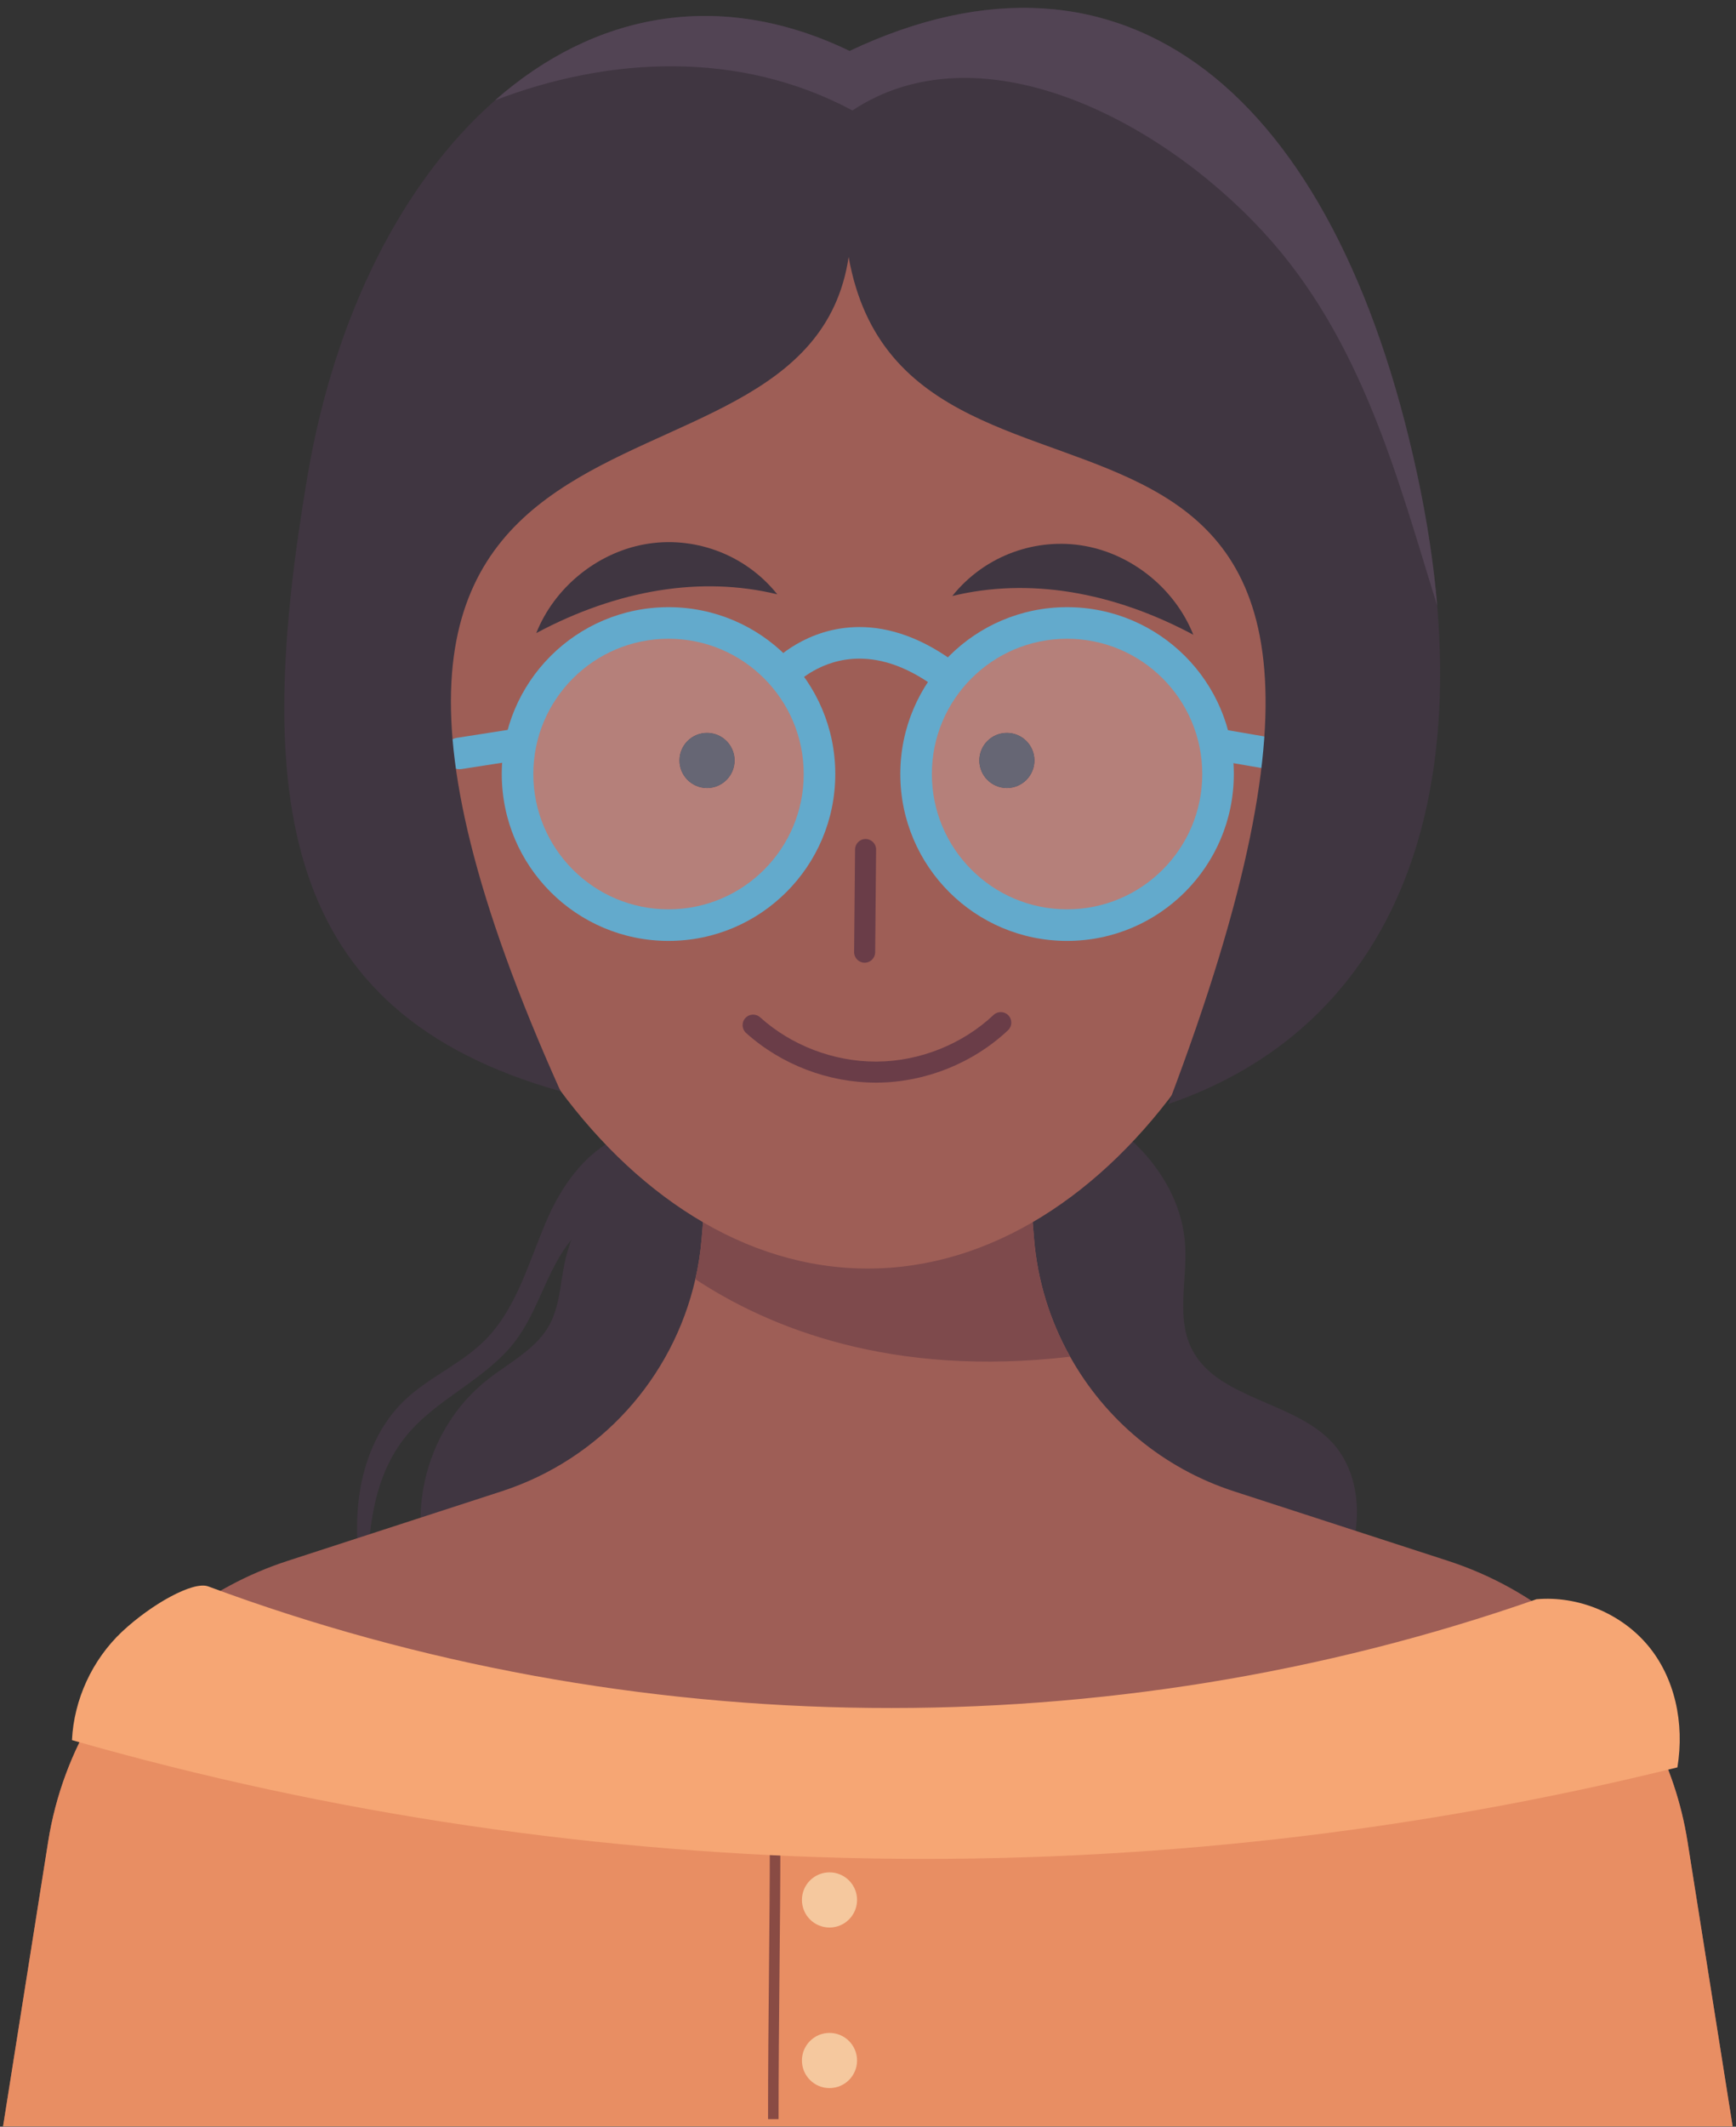 <?xml version="1.0" encoding="UTF-8" standalone="no"?><!-- Generator: Gravit.io --><svg xmlns="http://www.w3.org/2000/svg" xmlns:xlink="http://www.w3.org/1999/xlink" style="isolation:isolate" viewBox="73 23 165 202" width="165pt" height="202pt"><rect x="73" y="23" width="165" height="202" fill="#333333" stroke="none"/><defs><clipPath id="_clipPath_9Gfr7nxeSQL9J8Q0envms5D1OIVFKHLj"><rect width="750" height="500"/></clipPath></defs><g clip-path="url(#_clipPath_9Gfr7nxeSQL9J8Q0envms5D1OIVFKHLj)"><clipPath id="_clipPath_IQswLGq227ORh6VucBdJ8mSh4iXKV43J"><path d=" M 0 0 L 0 500 L 750 500 L 750 0 L 0 0 Z " fill="rgb(255,255,255)"/></clipPath><g clip-path="url(#_clipPath_IQswLGq227ORh6VucBdJ8mSh4iXKV43J)"><path d=" M 457.19 470.99 L 292.81 470.99 L 297.1 443.93 C 299.07 431.46 307.88 421.15 319.89 417.26 L 340.19 410.67 C 344.2 409.37 347.77 407.21 350.7 404.42 C 353.54 401.72 355.79 398.43 357.28 394.77 C 358.31 392.22 358.97 389.5 359.2 386.66 L 359.63 381.42 L 375 382.11 L 390.37 381.42 L 390.8 386.66 C 391.35 393.35 394.29 399.45 398.86 403.99 C 399.8 404.92 400.8 405.78 401.86 406.56 C 404.23 408.33 406.9 409.72 409.81 410.67 L 430.11 417.26 C 442.12 421.15 450.93 431.46 452.9 443.93 L 457.19 470.99 Z " fill="rgb(158,94,86)"/><path d=" M 398.86 403.99 C 379.31 408.4 364.96 400.72 357.28 394.77 C 358.31 392.22 358.97 389.5 359.2 386.66 L 359.63 381.42 L 375 382.11 L 390.37 381.42 L 390.8 386.66 C 391.35 393.35 394.29 399.45 398.86 403.99 Z " fill="rgb(126,74,76)"/><path d=" M 317.938 332.794 C 319.687 327.266 327.081 324.674 334.452 327.006 C 341.824 329.338 346.382 335.71 344.633 341.239 C 342.884 346.768 335.49 349.359 328.119 347.027 C 320.747 344.695 316.189 338.323 317.938 332.794 Z " fill="rgb(126,74,76)"/><path d=" M 415.503 327.017 C 422.874 324.685 430.269 327.276 432.017 332.805 C 433.766 338.334 429.208 344.706 421.836 347.038 C 414.465 349.37 407.071 346.778 405.322 341.25 C 403.573 335.721 408.131 329.349 415.503 327.017 Z " fill="rgb(126,74,76)"/><path d=" M 330.06 342.1 C 331.408 342.1 332.5 343.192 332.5 344.54 C 332.5 345.888 331.408 346.98 330.06 346.98 C 328.712 346.98 327.62 345.888 327.62 344.54 C 327.62 343.192 328.712 342.1 330.06 342.1 Z " fill="rgb(88,158,195)"/><path d=" M 419.94 342.1 C 421.287 342.1 422.38 343.192 422.38 344.54 C 422.38 345.888 421.287 346.98 419.94 346.98 C 418.593 346.98 417.5 345.888 417.5 344.54 C 417.5 343.192 418.593 342.1 419.94 342.1 Z " fill="rgb(88,158,195)"/><path d=" M 332.5 330.64 C 332.5 300.26 338.09 280.72 375 279.51 C 409.23 278.39 417.5 300.26 417.5 330.64 C 417.5 361.02 398.47 389.51 375 389.51 C 351.53 389.51 332.5 361.02 332.5 330.64 Z " fill="rgb(158,94,86)"/><path d=" M 426.89 293.52 C 426.37 295.6 424.91 297.43 422.82 297.75 C 420.34 315.24 418.15 330.87 415.95 346.5 C 415.95 313.81 410.47 317.72 410.47 300.79 C 389.07 296.68 361.58 295.68 339.89 301.47 C 339.89 327.71 334.24 313.66 334.24 347 C 331.44 333.51 330.4 319.98 328.35 306.45 C 325.52 306.39 323.47 304.11 323.33 301.86 C 323.19 299.62 324.33 297.51 325.39 295.52 C 326.45 293.54 327.49 291.35 327.14 289.12 C 326.63 285.94 323.36 283.2 324.28 280.12 C 324.92 278.01 327.28 276.96 329.46 276.61 C 331.63 276.27 333.94 276.34 335.91 275.35 C 339.9 273.34 340.69 268.1 342.52 263.91 C 343.45 261.79 344.65 259.93 346.67 258.91 C 350.21 257.12 354.45 258.86 357.94 260.74 C 361.44 262.61 365.39 264.68 369.16 263.46 C 373.26 262.14 375.66 257.3 379.89 256.54 C 383.75 255.84 387.22 258.81 389.86 261.7 C 392.49 264.6 395.42 267.88 399.33 268.09 C 402.98 268.29 406.72 265.67 410.08 267.12 C 413.5 268.58 414.04 273.09 415.82 276.36 C 417.29 279.05 419.76 281.02 422.01 283.11 C 424.26 285.19 426.44 287.63 427 290.65 C 427.18 291.59 427.13 292.58 426.89 293.52 Z " fill="rgb(64,54,65)"/><path d=" M 426.89 293.52 C 426.1 292.15 425.12 290.87 424.06 289.77 C 420.44 286.03 415.81 283.23 412.89 278.92 C 411.46 276.81 410.29 274.2 407.9 273.31 C 404.67 272.1 401.24 274.7 397.8 274.59 C 391 274.39 387.55 264.27 380.75 264.48 C 376.07 264.63 372.89 269.78 368.27 270.54 C 362.27 271.53 357.85 265.06 352.14 262.97 C 348.99 261.82 345.45 262.31 342.52 263.91 C 343.45 261.79 344.65 259.93 346.67 258.91 C 350.21 257.12 354.45 258.86 357.94 260.74 C 361.44 262.61 365.39 264.68 369.16 263.46 C 373.26 262.14 375.66 257.3 379.89 256.54 C 383.75 255.84 387.22 258.81 389.86 261.7 C 392.49 264.6 395.42 267.88 399.33 268.09 C 402.98 268.29 406.72 265.67 410.08 267.12 C 413.5 268.58 414.04 273.09 415.82 276.36 C 417.29 279.05 419.76 281.02 422.01 283.11 C 424.26 285.19 426.44 287.63 427 290.65 C 427.18 291.59 427.13 292.58 426.89 293.52 Z " fill="rgb(82,68,84)"/><path d=" M 360.75 331.08 C 362.197 331.08 363.37 332.253 363.37 333.7 C 363.37 335.147 362.197 336.32 360.75 336.32 C 359.303 336.32 358.13 335.147 358.13 333.7 C 358.13 332.253 359.303 331.08 360.75 331.08 Z " fill="rgb(52,56,73)"/><path d=" M 389.25 331.08 C 390.697 331.08 391.87 332.253 391.87 333.7 C 391.87 335.147 390.697 336.32 389.25 336.32 C 387.803 336.32 386.63 335.147 386.63 333.7 C 386.63 332.253 387.803 331.08 389.25 331.08 Z " fill="rgb(52,56,73)"/><path d=" M 342.21 319.84 C 344.62 315.52 348.77 311.94 353.67 311.26 C 358.57 310.58 364.02 313.45 365.35 318.21 C 357.52 316.82 349.35 317.39 342.21 319.84 Z " fill="rgb(64,54,65)"/><path d=" M 408.22 320.61 C 406.09 316.15 402.17 312.31 397.33 311.33 C 392.49 310.35 386.86 312.86 385.24 317.53 C 393.13 316.63 401.24 317.7 408.22 320.61 Z " fill="rgb(64,54,65)"/><path d=" M 374.18 334.625 L 374.12 345.844 C 374.117 346.397 374.563 346.847 375.115 346.85 C 375.667 346.853 376.117 346.407 376.12 345.855 L 376.18 334.635 C 376.183 334.083 375.737 333.633 375.185 333.63 C 374.633 333.627 374.183 334.072 374.18 334.625 Z " fill="rgb(106,61,72)"/><path d=" M 362.394 355.268 C 365.613 358.569 369.925 360.756 374.478 361.41 C 375.457 361.55 376.444 361.619 377.432 361.619 C 381.039 361.618 384.646 360.699 387.808 358.932 C 388.29 358.663 388.463 358.054 388.193 357.572 C 387.924 357.09 387.315 356.917 386.832 357.187 C 383.98 358.781 380.698 359.62 377.432 359.619 C 376.537 359.619 375.645 359.556 374.762 359.43 C 370.655 358.844 366.727 356.851 363.826 353.872 C 363.44 353.477 362.807 353.469 362.412 353.854 C 362.016 354.24 362.008 354.873 362.394 355.268 Z " fill="rgb(106,61,72)"/><path d=" M 401.92 470.99 L 347.42 470.99 C 343.66 450.14 344.78 428.41 350.75 408.08 C 358.86 415.9 365.87 422.61 375 428.17 C 383.18 421.7 392.56 415.13 400.16 408.18 C 404.23 430.61 404.3 451.11 401.92 470.99 Z " fill="rgb(225,208,209)"/><path d=" M 352.78 403.37 C 360.51 411.17 367.89 419.31 375 428.22 C 366.86 425.58 357.52 426.96 350.5 431.84 C 350.22 427.11 349.17 422.46 348.92 417.73 C 348.67 413 349.32 408 352.78 403.37 Z " fill="rgb(247,233,233)"/><path d=" M 398.57 405.59 C 391.36 413.56 383.26 421.27 375 428.2 C 378.85 427.58 383.06 426.7 386.95 426.98 C 390.84 427.26 394.79 428.53 397.6 431.23 C 400.84 423.11 401.2 413.88 398.57 405.59 Z " fill="rgb(247,233,233)"/><path d=" M 363.45 470.99 L 292.81 470.99 L 295.5 454.03 L 297.1 443.93 C 299.07 431.46 307.88 421.15 319.89 417.26 L 340.19 410.67 C 344.2 409.37 347.77 407.21 350.7 404.42 C 354.51 423.56 358.26 443.34 362.01 463.27 C 362.49 465.84 362.97 468.42 363.45 470.99 Z " fill="rgb(124,96,109)"/><path d=" M 358.13 444.15 C 356.57 430.13 355.01 416.12 353.57 401.67 C 353.49 400.91 352.58 400.6 352.04 401.13 C 347.98 405.13 342.27 407.32 338.05 411.25 C 332.04 416.85 329.73 425.26 328.32 433.81 C 330.56 430.61 334.99 429.53 338.81 430.31 C 342.63 431.09 345.96 433.41 348.96 435.9 C 351.96 438.39 354.8 441.14 358.13 444.15 Z " fill="rgb(154,119,131)"/><path d=" M 362.01 463.27 C 362.49 465.84 362.97 468.42 363.45 470.99 L 292.81 470.99 L 295.5 454.03 C 316 462.54 339.38 463.82 362.01 463.27 Z " fill="rgb(109,87,98)"/><path d=" M 457.19 470.99 L 388.95 470.99 C 389.44 467.8 389.89 464.66 390.33 461.55 C 393.12 441.62 395.02 423.25 398.86 404.42 C 399.54 404.23 406.9 409.72 409.81 410.67 L 430.11 417.26 C 439.58 420.33 447.06 427.38 450.76 436.34 C 451.76 438.75 452.48 441.29 452.9 443.93 L 457.19 470.99 Z " fill="rgb(124,96,109)"/><path d=" M 392.35 444.15 C 393.91 430.13 395.47 416.12 396.91 401.67 C 396.99 400.91 397.9 400.6 398.44 401.13 C 402.5 405.13 408.21 407.32 412.43 411.25 C 418.44 416.85 420.75 425.26 422.16 433.81 C 419.92 430.61 415.49 429.53 411.67 430.31 C 407.85 431.09 404.52 433.41 401.52 435.9 C 398.52 438.39 395.67 441.14 392.35 444.15 Z " fill="rgb(154,119,131)"/><path d=" M 457.19 470.99 L 388.95 470.99 C 389.44 467.8 389.89 464.66 390.33 461.55 C 402.69 460.16 414.85 457.63 426.25 452.75 C 435.28 448.89 443.83 443.31 450.76 436.34 C 451.76 438.75 452.48 441.29 452.9 443.93 L 457.19 470.99 Z " fill="rgb(109,87,98)"/><path d=" M 143.5 128.17 C 135.3 129.17 128.16 135.51 126.63 143.14 C 126.23 145.15 126.16 147.29 125.09 149.07 C 123.82 151.2 121.4 152.43 119.4 153.99 C 113.15 158.86 111.14 167.93 114.79 174.74 C 142.7 174.79 170.6 175.66 198.45 177.36 C 199.86 174.58 201.29 171.74 201.8 168.7 C 202.3 165.65 201.75 162.3 199.59 159.98 C 195.99 156.13 188.88 155.88 186.38 151.33 C 184.74 148.34 185.83 144.73 185.65 141.37 C 185.29 134.51 179.27 128.72 172.31 126.61 C 165.36 124.51 157.9 126.42 143.5 128.17 Z " fill="rgb(64,54,65)"/><path d=" M 134.9 130.47 C 130.43 130.3 126.98 134.4 125.15 138.48 C 123.32 142.56 122.23 147.16 119.07 150.32 C 116.8 152.58 113.68 153.84 111.38 156.07 C 108.77 158.6 107.41 162.22 107.05 165.83 C 106.69 169.44 107.25 173.09 108.02 176.64 C 107.82 170.63 107.81 164.03 111.62 159.37 C 114.51 155.83 119.16 154.05 121.94 150.43 C 123.81 147.98 124.66 144.9 126.25 142.25 C 127.84 139.6 130.7 137.24 133.73 137.84 C 134.41 135.38 135.08 132.92 134.9 130.47 Z " fill="rgb(64,54,65)"/><path d=" M 237.68 224.97 L 73.29 224.97 L 77.58 197.91 C 78.28 193.5 79.84 189.36 82.09 185.68 C 86.19 178.95 92.62 173.75 100.38 171.24 L 120.67 164.65 C 130.02 161.62 136.95 153.9 139.09 144.5 C 139.38 143.24 139.58 141.95 139.69 140.64 L 140.12 135.4 L 155.48 136.09 L 170.85 135.4 L 171.28 140.64 C 171.61 144.67 172.81 148.48 174.71 151.86 C 178.04 157.82 183.53 162.46 190.29 164.65 L 210.59 171.24 C 219.06 173.98 225.94 179.92 229.95 187.56 C 231.63 190.75 232.81 194.24 233.39 197.91 L 237.68 224.97 Z " fill="rgb(158,94,86)"/><path d=" M 174.71 151.86 C 157.73 153.86 146.08 149.11 139.09 144.5 C 139.38 143.24 139.58 141.95 139.69 140.64 L 140.12 135.4 L 155.48 136.09 L 170.85 135.4 L 171.28 140.64 C 171.61 144.67 172.81 148.48 174.71 151.86 Z " fill="rgb(126,74,76)"/><path d=" M 237.68 224.97 L 73.29 224.97 L 77.58 197.91 C 78.28 193.5 79.84 189.36 82.09 185.68 C 129.35 200.04 180.6 200.98 229.95 187.56 C 231.63 190.75 232.81 194.24 233.39 197.91 L 237.68 224.97 Z " fill="rgb(232,142,99)"/><path d=" M 146.17 197.49 C 146.17 206.583 146 214.524 146 224.28 L 147 224.28 C 147 214.536 147.17 206.597 147.17 197.49 L 146.17 197.49 Z " fill="rgb(137,75,68)"/><path d=" M 151.84 200.84 C 153.287 200.84 154.46 202.013 154.46 203.46 C 154.46 204.907 153.287 206.08 151.84 206.08 C 150.393 206.08 149.22 204.907 149.22 203.46 C 149.22 202.013 150.393 200.84 151.84 200.84 Z " fill="rgb(245,200,158)"/><path d=" M 151.84 216.09 C 153.287 216.09 154.46 217.263 154.46 218.71 C 154.46 220.157 153.287 221.33 151.84 221.33 C 150.393 221.33 149.22 220.157 149.22 218.71 C 149.22 217.263 150.393 216.09 151.84 216.09 Z " fill="rgb(245,200,158)"/><path d=" M 92.79 173.68 C 132.99 188.61 178.38 189.12 219.03 174.9 C 222.99 174.55 227.07 176.24 229.62 179.28 C 232.17 182.32 233.13 186.63 232.43 190.87 C 182.4 203.25 129.16 202.42 79.84 188.28 C 80.03 184.41 81.77 180.65 84.59 177.99 C 87.41 175.35 91.37 173.15 92.79 173.68 Z " fill="rgb(246,166,116)"/><path d=" M 112.98 84.62 C 112.98 54.24 132.01 33.49 155.48 33.49 C 178.95 33.49 197.98 54.24 197.98 84.62 C 197.98 115 178.95 143.49 155.48 143.49 C 132.01 143.49 112.98 114.99 112.98 84.62 Z " fill="rgb(158,94,86)"/><path d=" M 140.2 92.61 C 141.647 92.61 142.82 93.783 142.82 95.23 C 142.82 96.677 141.647 97.85 140.2 97.85 C 138.753 97.85 137.58 96.677 137.58 95.23 C 137.58 93.783 138.753 92.61 140.2 92.61 Z " fill="rgb(52,56,73)"/><path d=" M 168.7 92.61 C 170.147 92.61 171.32 93.783 171.32 95.23 C 171.32 96.677 170.147 97.85 168.7 97.85 C 167.253 97.85 166.08 96.677 166.08 95.23 C 166.08 93.783 167.253 92.61 168.7 92.61 Z " fill="rgb(52,56,73)"/><path d=" M 136.54 110.87 C 128.615 110.87 122.19 104.445 122.19 96.52 C 122.19 88.595 128.615 82.17 136.54 82.17 C 144.465 82.17 150.89 88.595 150.89 96.52 C 150.89 104.445 144.465 110.87 136.54 110.87 Z  M 140.2 92.61 C 138.753 92.61 137.58 93.783 137.58 95.23 C 137.58 96.677 138.753 97.85 140.2 97.85 C 141.647 97.85 142.82 96.677 142.82 95.23 C 142.82 93.783 141.647 92.61 140.2 92.61 Z " fill="rgb(181,128,122)"/><path d=" M 140.2 97.85 C 138.753 97.85 137.58 96.677 137.58 95.23 C 137.58 93.783 138.753 92.61 140.2 92.61 C 141.647 92.61 142.82 93.783 142.82 95.23 C 142.82 96.677 141.647 97.85 140.2 97.85 Z " fill="rgb(102,102,116)"/><path d=" M 136.54 82.17 L 136.54 83.67 C 140.093 83.671 143.296 85.106 145.626 87.434 C 147.954 89.764 149.389 92.967 149.39 96.52 C 149.389 100.073 147.954 103.276 145.626 105.606 C 143.296 107.934 140.093 109.369 136.54 109.37 C 132.987 109.369 129.784 107.934 127.454 105.606 C 125.126 103.276 123.691 100.073 123.69 96.52 C 123.691 92.967 125.126 89.764 127.454 87.434 C 129.784 85.106 132.987 83.671 136.54 83.67 L 136.54 82.17 L 136.54 80.67 C 127.786 80.671 120.691 87.766 120.69 96.52 C 120.691 105.274 127.786 112.369 136.54 112.37 C 145.294 112.369 152.389 105.274 152.39 96.52 C 152.389 87.766 145.294 80.671 136.54 80.67 L 136.54 82.17 Z " fill="rgb(99,170,204)"/><path d=" M 174.42 110.87 C 166.495 110.87 160.07 104.445 160.07 96.52 C 160.07 88.595 166.495 82.17 174.42 82.17 C 182.345 82.17 188.77 88.595 188.77 96.52 C 188.77 104.445 182.345 110.87 174.42 110.87 Z  M 168.7 92.61 C 167.253 92.61 166.08 93.783 166.08 95.23 C 166.08 96.677 167.253 97.85 168.7 97.85 C 170.147 97.85 171.32 96.677 171.32 95.23 C 171.32 93.783 170.147 92.61 168.7 92.61 Z " fill="rgb(181,128,122)"/><path d=" M 168.7 97.85 C 167.253 97.85 166.08 96.677 166.08 95.23 C 166.08 93.783 167.253 92.61 168.7 92.61 C 170.147 92.61 171.32 93.783 171.32 95.23 C 171.32 96.677 170.147 97.85 168.7 97.85 Z " fill="rgb(102,102,116)"/><path d=" M 174.42 82.17 L 174.42 83.67 C 177.973 83.671 181.176 85.106 183.506 87.434 C 185.834 89.764 187.269 92.967 187.27 96.52 C 187.269 100.073 185.834 103.276 183.506 105.606 C 181.176 107.934 177.973 109.369 174.42 109.37 C 170.867 109.369 167.664 107.934 165.334 105.606 C 163.006 103.276 161.571 100.073 161.57 96.52 C 161.571 92.967 163.006 89.764 165.334 87.434 C 167.664 85.106 170.867 83.671 174.42 83.67 L 174.42 82.17 L 174.42 80.67 C 165.666 80.671 158.571 87.766 158.57 96.52 C 158.571 105.274 165.666 112.369 174.42 112.37 C 183.174 112.369 190.269 105.274 190.27 96.52 C 190.269 87.766 183.174 80.671 174.42 80.67 L 174.42 82.17 Z " fill="rgb(99,170,204)"/><path d=" M 148.662 87.928 L 148.192 87.486 L 148.656 87.934 L 148.662 87.928 L 148.192 87.486 L 148.656 87.934 C 148.664 87.925 149.266 87.31 150.316 86.719 C 151.369 86.125 152.85 85.558 154.687 85.558 C 156.743 85.564 159.31 86.246 162.408 88.653 L 164.252 86.287 C 160.741 83.54 157.449 82.552 154.687 82.558 C 152.141 82.558 150.099 83.374 148.709 84.182 C 147.315 84.992 146.549 85.797 146.477 85.872 L 148.662 87.928 Z " fill="rgb(99,170,204)"/><path d=" M 188.675 95.218 L 193.425 96.038 C 194.241 96.179 195.017 95.632 195.158 94.815 C 195.299 93.999 194.752 93.223 193.935 93.082 L 189.185 92.262 C 188.369 92.121 187.593 92.669 187.452 93.485 C 187.311 94.302 187.859 95.077 188.675 95.218 Z " fill="rgb(99,170,204)"/><path d=" M 121.699 92.258 L 116.449 93.078 C 115.63 93.206 115.07 93.973 115.198 94.791 C 115.326 95.61 116.093 96.17 116.912 96.042 L 122.162 95.222 C 122.98 95.094 123.54 94.327 123.412 93.509 C 123.284 92.69 122.517 92.13 121.699 92.258 Z " fill="rgb(99,170,204)"/><path d=" M 186.42 83.29 C 184.71 78.99 180.69 75.69 176.13 74.86 C 171.57 74.03 166.64 75.7 163.51 79.61 C 170.76 77.85 178.7 79.17 186.42 83.29 Z " fill="rgb(64,54,65)"/><path d=" M 123.97 83.13 C 125.68 78.83 129.7 75.53 134.26 74.7 C 138.81 73.87 143.75 75.54 146.88 79.45 C 139.63 77.69 131.69 79.01 123.97 83.13 Z " fill="rgb(64,54,65)"/><path d=" M 154.27 103.681 L 154.18 113.431 C 154.175 113.983 154.619 114.435 155.171 114.44 C 155.723 114.445 156.175 114.001 156.18 113.449 L 156.27 103.699 C 156.275 103.147 155.831 102.695 155.279 102.69 C 154.727 102.685 154.275 103.128 154.27 103.681 Z " fill="rgb(106,61,72)"/><path d=" M 143.911 121.113 C 147.265 124.128 151.733 125.828 156.244 125.831 L 156.409 125.83 L 156.43 125.83 L 156.409 125.83 C 160.977 125.785 165.474 123.985 168.805 120.859 C 169.207 120.481 169.227 119.848 168.849 119.445 C 168.471 119.043 167.838 119.023 167.435 119.401 C 164.486 122.175 160.443 123.795 156.391 123.83 L 156.369 123.83 L 156.391 123.83 L 156.244 123.831 C 152.238 123.833 148.217 122.302 145.249 119.627 C 144.839 119.257 144.206 119.291 143.837 119.701 C 143.467 120.112 143.501 120.744 143.911 121.113 Z " fill="rgb(106,61,72)"/><path d=" M 184.05 127.86 C 214.79 47 159.46 79.99 153.66 47.41 C 149.54 74.98 93.05 52.75 126.28 126.65 C 99.46 119.13 97.04 98.74 102.23 68.19 C 104.83 52.87 111.31 40.21 120.05 32.53 C 129.37 24.33 141.27 21.82 153.75 27.84 C 179.85 15.51 199.86 31.63 207.7 68.06 C 208.64 72.43 209.27 76.58 209.6 80.53 C 211.67 105.27 202.05 121.69 184.05 127.86 Z " fill="rgb(64,54,65)"/><path d=" M 209.6 80.53 C 205.88 68.61 202.51 55.24 193.05 45.01 C 182.87 34 165.93 25.62 154.02 33.49 C 143.24 27.73 130.86 28.38 120.05 32.53 C 129.37 24.33 141.27 21.82 153.75 27.84 C 179.85 15.51 199.86 31.63 207.7 68.06 C 208.64 72.43 209.27 76.58 209.6 80.53 Z " fill="rgb(82,68,84)"/><path d=" M 645.54 105.53 C 642.481 115.1 635.28 122.83 627.29 128.93 C 618.58 135.59 608.54 140.76 597.73 142.57 C 586.92 144.39 575.01 143.22 563.42 137.14 C 553.07 131.7 546.11 120.33 545.99 108.64 C 545.9 99.83 549.349 90.75 546.52 82.41 C 544.94 69.02 547.13 54.43 555.34 43.6 C 558.5 39.45 562.62 35.98 567.28 33.61 C 574.76 29.82 583.65 28.87 592.19 32.49 C 597.97 27.02 607.05 25.96 614.54 28.63 C 622.03 31.3 628.03 37.22 632.24 43.97 C 636.09 50.14 638.6 57.02 640.89 63.93 C 641.11 64.59 641.33 65.24 641.54 65.89 C 645.74 78.73 649.65 92.66 645.54 105.53 Z " fill="rgb(252,216,187)"/><path d=" M 676.71 224.97 L 512.32 224.97 L 514.97 208.24 L 516.61 197.91 C 518.59 185.44 527.4 175.13 539.41 171.24 L 558.95 164.89 L 559.7 164.65 C 568.79 161.7 575.6 154.32 577.93 145.27 C 578.33 143.77 578.59 142.22 578.72 140.64 L 579.15 135.4 L 594.51 136.09 L 609.88 135.4 L 610.31 140.64 C 610.68 145.16 612.14 149.41 614.45 153.08 C 617.35 157.67 621.56 161.38 626.66 163.62 C 627.52 164.01 628.41 164.35 629.32 164.65 L 649.62 171.24 C 661.63 175.13 670.44 185.44 672.42 197.91 L 674.61 211.72 L 676.71 224.97 Z " fill="rgb(247,169,151)"/><path d=" M 614.45 153.08 C 596.62 156.3 584.69 150.51 577.93 145.27 C 578.33 143.77 578.59 142.22 578.72 140.64 L 579.15 135.4 L 594.51 136.09 L 609.88 135.4 L 610.31 140.64 C 610.68 145.16 612.14 149.41 614.45 153.08 Z " fill="rgb(237,140,135)"/><path d=" M 674.61 211.72 C 667.5 213.12 661.42 214.22 653.43 215.9 C 653.43 220.01 653.38 222.75 653.32 224.97 L 535.83 224.97 C 535.56 222.1 535.29 219.23 535.02 216.36 C 528.24 213.31 521.59 210.71 514.97 208.24 L 516.61 197.91 C 518.59 185.44 527.4 175.13 539.41 171.24 L 555.07 166.15 L 558.95 164.89 C 565.89 175.7 578.39 182.92 591.44 183.2 C 605.31 183.5 618.91 175.92 626.66 163.62 C 627.52 164.01 628.41 164.35 629.32 164.65 L 631.99 165.52 L 649.62 171.24 C 661.63 175.13 670.44 185.44 672.42 197.91 L 674.61 211.72 Z " fill="rgb(88,158,195)"/><path d=" M 631.99 165.52 C 623.54 178.98 607.71 187.67 591.77 187.13 C 577.11 186.63 563.07 178.36 555.07 166.15 L 558.95 164.89 C 565.89 175.7 578.39 182.92 591.44 183.2 C 605.31 183.5 618.91 175.92 626.66 163.62 C 627.52 164.01 628.41 164.35 629.32 164.65 L 631.99 165.52 Z " fill="rgb(117,200,218)"/><path d=" M 564.35 133.84 C 560.63 138.06 559.77 144.58 562.28 149.61 C 557.29 150.42 553.29 155.25 553.41 160.3 C 549.59 161.01 546.16 163.54 544.35 166.98 C 542.54 170.42 542.41 174.68 543.99 178.23 C 539.61 182.48 539.2 190.16 543.08 195.1 C 546.81 195.78 550.85 194.48 553.49 191.75 C 556.13 189.02 557.29 184.94 556.48 181.23 C 562.01 179.27 565.43 172.68 563.85 167.03 C 567.71 166.42 570.61 162.26 569.9 158.48 C 575.82 154.86 579.22 147.51 578.13 140.66 C 573.48 138.6 568.94 136.24 564.35 133.84 Z " fill="rgb(252,216,187)"/><path d=" M 544.62 193.31 C 539.15 194.59 534.62 199.24 533.48 204.74 C 532.34 210.24 534.65 216.3 539.16 219.65 C 537.85 217.14 537.94 213.95 539.4 211.52 C 538.23 213.71 539.53 216.42 541.17 218.29 C 542.81 220.16 544.88 221.84 545.55 224.24 C 552.05 215.63 552.35 202.85 544.62 193.31 Z " fill="rgb(252,216,187)"/><path d=" M 537.452 93.476 C 539.201 87.947 546.595 85.356 553.967 87.688 C 561.338 90.02 565.896 96.392 564.147 101.921 C 562.398 107.45 555.005 110.041 547.633 107.709 C 540.262 105.377 535.703 99.005 537.452 93.476 Z " fill="rgb(237,140,135)"/><path d=" M 635.024 87.7 C 642.396 85.368 649.79 87.959 651.539 93.488 C 653.288 99.017 648.73 105.389 641.358 107.721 C 633.986 110.053 626.593 107.461 624.844 101.933 C 623.095 96.404 627.653 90.032 635.024 87.7 Z " fill="rgb(237,140,135)"/><path d=" M 552.01 84.62 C 552.01 54.24 571.04 33.49 594.51 33.49 C 617.979 33.49 637.01 54.24 637.01 84.62 C 637.01 115 617.979 143.49 594.51 143.49 C 571.04 143.49 552.01 114.99 552.01 84.62 Z " fill="rgb(247,169,151)"/><path d=" M 635.72 97.31 C 636.97 86.59 634.26 75.78 628.28 67.18 C 611.95 65.65 597.04 55.35 592.6 39.53 C 592.41 40.96 592.14 42.28 591.78 43.52 C 589.48 53.62 583.5 63.01 574.95 69.71 C 569.82 73.72 563.51 77.19 561.34 83.04 C 561.02 79.8 562.33 76.72 564.32 73.98 C 563.599 74.75 562.89 75.54 562.21 76.35 C 556.96 82.59 551.97 91.3 553.51 99.31 C 548.62 88.04 548.16 75.58 550.57 64.14 C 552.97 52.7 559.95 41.85 570.46 36.73 C 577.09 33.51 584.599 32.72 591.95 32.15 C 597.98 31.68 604.17 31.34 610 32.99 C 617.67 35.16 624.06 40.65 628.77 47.08 C 639.17 61.3 641.87 80.81 635.72 97.31 Z " fill="rgb(252,216,187)"/><path d=" M 640.89 63.93 C 637.86 58.914 634.556 54.095 630.642 49.827 C 630.049 48.892 629.425 47.976 628.77 47.08 C 624.06 40.65 617.67 35.16 610 32.99 C 606.721 32.062 603.329 31.764 599.916 31.764 C 597.483 31.764 595.039 31.915 592.618 32.099 C 596.351 28.794 601.342 27.226 606.374 27.226 C 609.152 27.226 611.941 27.704 614.54 28.63 C 622.03 31.3 628.03 37.22 632.24 43.97 C 636.09 50.14 638.6 57.02 640.89 63.93 Z  M 567.28 33.61 C 571.534 31.454 576.244 30.218 581.086 30.218 C 584.514 30.218 588.007 30.837 591.452 32.189 C 587.707 32.485 583.926 32.851 580.247 33.578 C 578.144 33.231 576.01 33.059 573.874 33.059 C 571.667 33.059 569.459 33.243 567.28 33.61 Z " fill="rgb(253,227,204)"/><path d=" M 630.642 49.827 C 629.117 48.164 627.5 46.585 625.77 45.11 C 619.05 39.376 610.203 35.505 601.527 35.505 C 598.143 35.505 594.786 36.094 591.59 37.39 C 588.049 35.497 584.202 34.23 580.247 33.578 C 583.926 32.851 587.707 32.485 591.452 32.189 C 591.699 32.286 591.944 32.386 592.19 32.49 C 592.331 32.357 592.474 32.227 592.618 32.099 C 595.039 31.915 597.483 31.764 599.916 31.764 C 603.329 31.764 606.721 32.062 610 32.99 C 617.67 35.16 624.06 40.65 628.77 47.08 C 629.425 47.976 630.049 48.892 630.642 49.827 Z " fill="rgb(253,227,204)"/><path d=" M 579.11 90.1 C 580.557 90.1 581.73 91.273 581.73 92.72 C 581.73 94.167 580.557 95.34 579.11 95.34 C 577.663 95.34 576.49 94.167 576.49 92.72 C 576.49 91.273 577.663 90.1 579.11 90.1 Z " fill="rgb(52,56,73)"/><path d=" M 607.61 90.1 C 609.057 90.1 610.23 91.273 610.23 92.72 C 610.23 94.167 609.057 95.34 607.61 95.34 C 606.163 95.34 604.99 94.167 604.99 92.72 C 604.99 91.273 606.163 90.1 607.61 90.1 Z " fill="rgb(52,56,73)"/><path d=" M 604.16 78.58 C 606.13 74.75 611 73.04 615.24 73.82 C 619.48 74.6 623.08 77.43 625.85 80.73 C 618.9 78.89 611.66 78.18 604.16 78.58 Z " fill="rgb(252,216,187)"/><path d=" M 585.42 78.58 C 583.45 74.75 578.58 73.04 574.34 73.82 C 570.1 74.6 566.5 77.43 563.73 80.73 C 570.68 78.89 577.92 78.18 585.42 78.58 Z " fill="rgb(252,216,187)"/><path d=" M 591.77 95.355 L 591.7 108.355 C 591.697 108.907 592.143 109.357 592.695 109.36 C 593.247 109.363 593.697 108.917 593.7 108.365 L 593.769 95.365 C 593.772 94.813 593.327 94.363 592.775 94.36 C 592.223 94.357 591.772 94.802 591.77 95.355 Z " fill="rgb(178,93,91)"/><path d=" M 582.675 116.899 C 586.103 118.372 589.823 119.102 593.542 119.102 C 597.696 119.102 601.853 118.191 605.606 116.37 C 606.103 116.129 606.311 115.53 606.069 115.034 C 605.828 114.537 605.23 114.329 604.733 114.571 C 601.268 116.253 597.404 117.103 593.542 117.102 C 590.084 117.102 586.63 116.422 583.465 115.061 C 582.958 114.843 582.37 115.078 582.152 115.585 C 581.933 116.092 582.168 116.681 582.675 116.899 Z " fill="rgb(178,93,91)"/><path d=" M 568.34 100.45 C 569.268 100.45 570.02 101.202 570.02 102.13 C 570.02 103.058 569.268 103.81 568.34 103.81 C 567.412 103.81 566.66 103.058 566.66 102.13 C 566.66 101.202 567.412 100.45 568.34 100.45 Z " fill="rgb(237,140,135)"/><path d=" M 575.1 103.81 C 575.686 103.81 576.16 104.285 576.16 104.87 C 576.16 105.456 575.686 105.93 575.1 105.93 C 574.515 105.93 574.04 105.456 574.04 104.87 C 574.04 104.285 574.515 103.81 575.1 103.81 Z " fill="rgb(237,140,135)"/><path d=" M 570.22 108.05 C 571.016 108.05 571.66 108.695 571.66 109.49 C 571.66 110.285 571.016 110.93 570.22 110.93 C 569.425 110.93 568.78 110.285 568.78 109.49 C 568.78 108.695 569.425 108.05 570.22 108.05 Z " fill="rgb(237,140,135)"/><path d=" M 619.79 100.45 C 620.718 100.45 621.47 101.202 621.47 102.13 C 621.47 103.058 620.718 103.81 619.79 103.81 C 618.862 103.81 618.11 103.058 618.11 102.13 C 618.11 101.202 618.862 100.45 619.79 100.45 Z " fill="rgb(237,140,135)"/><path d=" M 613.03 103.81 C 613.615 103.81 614.09 104.285 614.09 104.87 C 614.09 105.456 613.615 105.93 613.03 105.93 C 612.444 105.93 611.97 105.456 611.97 104.87 C 611.97 104.285 612.444 103.81 613.03 103.81 Z " fill="rgb(237,140,135)"/><path d=" M 617.9 108.05 C 618.695 108.05 619.34 108.695 619.34 109.49 C 619.34 110.285 618.695 110.93 617.9 110.93 C 617.104 110.93 616.46 110.285 616.46 109.49 C 616.46 108.695 617.104 108.05 617.9 108.05 Z " fill="rgb(237,140,135)"/><path d=" M 213.59 376.51 C 209.83 380.88 203.41 383.17 197.44 382.26 C 193.77 394.22 179.17 402.35 159.69 396.93 C 147.84 397.2 135.59 397.4 124.62 393.26 C 113.64 389.12 104.21 379.43 104.86 368.51 C 99.77 369.19 94.4 366.01 92.96 361.45 C 96.85 362.85 101.39 360.37 103.26 356.93 C 105.13 353.49 104.96 349.43 104.46 345.61 C 103.84 340.95 102.79 336.32 101.73 331.69 C 99.81 323.32 97.9 314.97 98.59 306.48 C 100.13 287.45 117.29 270.69 137.45 266.41 C 154.3 262.83 172.87 264.36 184.61 274.27 C 186.92 276.21 188.96 278.48 190.68 281.1 C 231.77 281.1 207.7 350.71 205.41 360.44 C 204.61 363.83 204.06 367.43 205.24 370.72 C 206.43 374.01 209.85 376.85 213.59 376.51 Z " fill="rgb(242,120,104)"/><path d=" M 184.61 274.27 C 169.13 268.56 151.72 267.93 136.43 273.97 C 117.93 281.26 103.37 298.9 101.75 318.71 C 101.4 322.99 101.61 327.35 101.73 331.69 C 99.81 323.32 97.9 314.97 98.59 306.48 C 100.13 287.45 117.29 270.69 137.45 266.41 C 154.3 262.83 172.87 264.36 184.61 274.27 Z " fill="rgb(245,151,127)"/><path d=" M 237.68 470.99 L 73.29 470.99 L 77.58 443.93 C 79.56 431.46 88.37 421.15 100.38 417.26 L 120.67 410.67 C 121.78 410.31 122.85 409.89 123.88 409.4 C 130.77 406.17 135.99 400.26 138.36 393.12 C 139.06 391.06 139.51 388.89 139.69 386.66 L 140.12 381.42 L 155.48 382.11 L 170.85 381.42 L 171.28 386.66 C 171.77 392.59 174.14 398.05 177.85 402.38 C 180.36 405.31 183.48 407.71 187.05 409.38 C 188.09 409.88 189.17 410.31 190.29 410.67 L 210.59 417.26 C 222.6 421.15 231.41 431.46 233.39 443.93 L 237.68 470.99 Z " fill="rgb(247,169,151)"/><path d=" M 177.85 402.38 C 161.09 406.02 146.58 398.76 138.36 393.12 C 139.06 391.06 139.51 388.89 139.69 386.66 L 140.12 381.42 L 155.48 382.11 L 170.85 381.42 L 171.28 386.66 C 171.77 392.59 174.14 398.05 177.85 402.38 Z " fill="rgb(237,140,135)"/><path d=" M 237.68 470.99 L 73.29 470.99 L 77.58 443.93 C 79.56 431.46 88.37 421.15 100.38 417.26 L 120.67 410.67 C 121.78 410.31 122.85 409.89 123.88 409.4 C 131.78 417.79 143.1 422.96 154.65 423.18 C 166.74 423.4 178.79 418.18 187.05 409.38 C 188.09 409.88 189.17 410.31 190.29 410.67 L 210.59 417.26 C 222.6 421.15 231.41 431.46 233.39 443.93 L 237.68 470.99 Z " fill="rgb(250,231,231)"/><path d=" M 212.19 470.99 L 99.03 470.99 C 100.53 465.56 102.47 460.2 104.98 454.51 C 138.65 454.51 169.26 454.5 204.31 455.17 C 206.33 460.08 209.43 465.64 212.19 470.99 Z " fill="rgb(88,158,195)"/><path d=" M 105.65 471.089 C 106.421 467.265 107.152 463.441 107.832 459.628 L 107.34 459.54 L 107.317 460.039 C 122.117 460.715 136.935 461.05 151.808 461.05 C 166.906 461.05 182.061 460.705 197.312 460.019 L 197.29 459.52 L 196.859 459.773 C 199.109 463.593 201.348 467.413 203.588 471.243 C 203.728 471.481 204.034 471.561 204.272 471.422 C 204.511 471.282 204.591 470.976 204.452 470.738 C 202.211 466.907 199.971 463.087 197.721 459.266 L 197.568 459.006 L 197.268 459.02 C 182.031 459.705 166.891 460.05 151.808 460.05 C 136.95 460.05 122.148 459.715 107.363 459.041 L 106.925 459.021 L 106.848 459.452 C 106.169 463.258 105.439 467.074 104.67 470.891 C 104.615 471.162 104.791 471.426 105.061 471.48 C 105.332 471.535 105.596 471.36 105.65 471.089 Z " fill="rgb(76,124,173)"/><path d=" M 114.59 462.24 L 115.046 462.444 C 117.002 458.063 118.948 453.277 120.318 448.817 L 120.318 448.816 C 120.379 448.616 120.408 448.414 120.408 448.217 C 120.407 447.115 119.512 446.187 118.367 446.184 L 118.173 446.193 L 118.174 446.193 C 113.528 446.623 109.163 447.114 104.961 447.614 L 104.963 447.614 C 103.886 447.741 103.159 448.658 103.161 449.649 C 103.161 449.931 103.22 450.221 103.344 450.496 L 103.345 450.497 C 105.531 455.303 108.086 459.374 111.725 463.052 L 111.724 463.051 C 112.126 463.46 112.657 463.657 113.171 463.656 C 113.934 463.658 114.698 463.227 115.047 462.443 L 115.055 462.426 L 115.046 462.444 L 114.59 462.24 L 114.133 462.037 C 113.955 462.438 113.571 462.654 113.171 462.656 C 112.903 462.655 112.645 462.559 112.436 462.349 L 112.436 462.349 C 108.894 458.767 106.41 454.817 104.255 450.083 L 104.255 450.084 C 104.19 449.939 104.161 449.793 104.161 449.649 C 104.163 449.137 104.533 448.667 105.077 448.607 L 105.079 448.607 C 109.277 448.107 113.632 447.617 118.266 447.188 L 118.267 447.188 L 118.367 447.184 C 118.948 447.185 119.407 447.667 119.408 448.217 C 119.408 448.316 119.394 448.419 119.362 448.524 L 119.362 448.523 C 118.012 452.922 116.079 457.678 114.133 462.036 L 114.129 462.045 L 114.133 462.037 L 114.59 462.24 Z " fill="rgb(62,84,104)"/><path d=" M 112.98 456.22 C 115.195 456.22 116.99 458.016 116.99 460.23 C 116.99 462.444 115.195 464.24 112.98 464.24 C 110.765 464.24 108.97 462.444 108.97 460.23 C 108.97 458.016 110.765 456.22 112.98 456.22 Z " fill="rgb(248,167,106)"/><path d=" M 193.98 463.24 L 194.437 463.036 C 192.491 458.678 190.558 453.922 189.208 449.523 C 189.176 449.419 189.162 449.317 189.162 449.218 C 189.163 448.667 189.622 448.185 190.203 448.184 L 190.303 448.188 L 190.304 448.188 C 194.938 448.617 199.293 449.107 203.491 449.607 L 203.492 449.607 C 204.036 449.667 204.407 450.137 204.409 450.649 C 204.409 450.793 204.38 450.939 204.314 451.084 C 202.161 455.817 199.676 459.767 196.135 463.349 C 195.926 463.559 195.667 463.655 195.399 463.656 C 194.999 463.654 194.615 463.438 194.437 463.037 L 193.98 463.24 L 193.523 463.443 C 193.871 464.227 194.636 464.658 195.399 464.656 C 195.913 464.657 196.444 464.46 196.846 464.052 C 200.484 460.374 203.04 456.303 205.225 451.497 C 205.35 451.221 205.409 450.931 205.409 450.649 C 205.411 449.658 204.683 448.74 203.607 448.614 L 203.609 448.614 C 199.407 448.114 195.042 447.623 190.396 447.193 L 190.397 447.193 L 190.203 447.184 C 189.058 447.187 188.163 448.116 188.162 449.218 C 188.162 449.415 188.191 449.616 188.252 449.816 C 189.621 454.277 191.568 459.063 193.523 463.444 L 193.98 463.24 Z " fill="rgb(62,84,104)"/><path d=" M 195.59 457.22 C 197.805 457.22 199.6 459.016 199.6 461.23 C 199.6 463.444 197.805 465.24 195.59 465.24 C 193.375 465.24 191.58 463.444 191.58 461.23 C 191.58 459.016 193.375 457.22 195.59 457.22 Z " fill="rgb(248,167,106)"/><path d=" M 189.96 448.9 C 194.64 449.68 199.32 450.45 203.93 451.41 C 206.27 439.96 208.61 428.52 211.19 417.2 C 207.65 415.23 203.71 413.99 199.61 413.25 C 196.6 424.94 193.59 436.64 189.96 448.9 Z " fill="rgb(88,158,195)"/><path d=" M 200.887 413.912 C 197.755 425.709 195.874 433.761 192.866 445.486 L 192.735 445.997 L 193.252 446.101 C 196.252 446.7 199.248 447.299 202.893 448.099 L 203.383 448.206 L 203.489 447.715 C 205.988 436.067 207.74 428.152 210.031 416.456 L 209.049 416.264 C 206.76 427.948 205.012 435.853 202.511 447.505 L 203 447.61 L 203.107 447.122 C 199.452 446.32 196.448 445.72 193.448 445.12 L 193.35 445.61 L 193.834 445.735 C 196.846 433.998 198.725 425.951 201.853 414.168 L 200.887 413.912 Z " fill="rgb(76,124,173)"/><path d=" M 104.9 450.06 C 109.39 449.67 113.87 449.28 118.46 448.91 C 116.43 436.85 114.4 424.79 112.49 412.91 C 108.2 413.31 103.99 414.54 99.91 416.25 C 100.46 427.55 102.1 438.8 104.9 450.06 Z " fill="rgb(88,158,195)"/><path d=" M 101.444 415.605 C 102.984 427.324 104.024 435.554 105.564 447.275 L 105.627 447.751 L 106.105 447.708 C 109.434 447.408 112.764 447.118 116.085 446.818 L 116.648 446.767 L 116.529 446.214 C 115.203 440.096 113.879 431.863 112.881 425.166 C 112.382 421.817 111.964 418.852 111.668 416.723 C 111.52 415.658 111.403 414.803 111.32 414.213 C 111.279 413.918 111.247 413.689 111.224 413.532 L 111.195 413.348 L 111.184 413.285 L 111.173 413.238 L 111.149 413.171 L 111.09 413.071 L 110.985 412.966 C 110.929 412.925 110.828 412.871 110.69 412.87 L 110.69 413.87 L 110.69 413.37 L 110.396 413.774 C 110.451 413.815 110.552 413.87 110.69 413.87 L 110.69 413.37 L 110.396 413.774 L 110.689 413.371 L 110.251 413.609 C 110.272 413.639 110.285 413.687 110.396 413.774 L 110.689 413.371 L 110.251 413.609 L 110.68 413.377 L 110.213 413.519 L 110.251 413.609 L 110.68 413.377 L 110.213 413.519 L 110.578 413.408 L 110.204 413.486 L 110.213 413.519 L 110.578 413.408 L 110.204 413.486 C 110.205 413.486 110.225 413.611 110.25 413.788 C 110.647 416.537 113.087 435.047 115.551 446.426 L 116.04 446.32 L 115.995 445.822 C 112.676 446.122 109.346 446.412 106.015 446.712 L 106.06 447.21 L 106.556 447.145 C 105.016 435.426 103.976 427.196 102.436 415.475 L 101.444 415.605 Z " fill="rgb(76,124,173)"/><path d=" M 112.98 330.64 C 112.98 300.26 132.01 279.51 155.48 279.51 C 178.95 279.51 197.98 300.26 197.98 330.64 C 197.98 361.02 178.95 389.51 155.48 389.51 C 132.01 389.51 112.98 361.02 112.98 330.64 Z " fill="rgb(247,169,151)"/><path d=" M 116.04 365.71 C 112.97 351.37 116.12 336.35 119.25 322.03 C 125.62 312.17 135.22 303.75 145.92 298.07 C 142.56 302.34 139.47 306.28 136.37 310.22 C 152.45 310.67 168.61 305.99 182.7 297.51 C 184 308.05 188.54 318.01 195.06 325.65 C 197.48 339.07 197.69 353.01 195.69 366.52 C 198.72 349.71 201.74 332.45 199.46 315.48 C 198.79 310.5 197.63 305.51 195.3 301.26 C 192.97 297.01 192.34 288.03 187.35 287.05 C 180.8 279.29 169.49 278.92 160.39 276.39 C 151.29 273.86 141.41 274.78 133.01 279.56 C 120.07 286.93 111.76 302.85 109.46 319.36 C 107.16 335.87 110.22 352.86 116.04 365.71 Z " fill="rgb(242,120,104)"/><path d=" M 141.23 335.75 C 142.677 335.75 143.85 336.923 143.85 338.37 C 143.85 339.817 142.677 340.99 141.23 340.99 C 139.783 340.99 138.61 339.817 138.61 338.37 C 138.61 336.923 139.783 335.75 141.23 335.75 Z " fill="rgb(52,56,73)"/><path d=" M 169.73 335.75 C 171.177 335.75 172.35 336.923 172.35 338.37 C 172.35 339.817 171.177 340.99 169.73 340.99 C 168.283 340.99 167.11 339.817 167.11 338.37 C 167.11 336.923 168.283 335.75 169.73 335.75 Z " fill="rgb(52,56,73)"/><path d=" M 154.52 338.365 L 154.45 351.365 C 154.447 351.917 154.893 352.367 155.445 352.37 C 155.997 352.373 156.447 351.928 156.45 351.375 L 156.52 338.375 C 156.523 337.823 156.078 337.373 155.525 337.37 C 154.973 337.367 154.523 337.812 154.52 338.365 Z " fill="rgb(178,93,91)"/><path d=" M 122.27 324.9 C 124.15 320.08 129.04 316.58 134.22 316.37 C 139.39 316.16 144.55 319.25 146.81 323.91 C 139.06 320.91 130.12 321.09 122.27 324.9 Z " fill="rgb(242,120,104)"/><path d=" M 188.7 325.23 C 186.98 320.35 182.2 316.7 177.03 316.33 C 171.87 315.96 166.61 318.88 164.2 323.46 C 172.05 320.7 180.97 321.17 188.7 325.23 Z " fill="rgb(242,120,104)"/><path d=" M 168.46 358.04 C 160.58 359.82 152.34 360.01 144.78 358.87 C 143.15 361.64 144.34 365.43 146.79 367.52 C 149.24 369.61 152.6 370.28 155.81 370.34 C 159.38 370.41 163.14 369.73 165.89 367.46 C 168.64 365.18 170.02 361.01 168.46 358.04 Z " fill="rgb(254,254,254)"/><path d=" M 547.71 305.06 C 548.37 324.17 549 343.61 544.17 362.11 C 543.04 366.46 541.59 370.79 541.45 375.29 C 541.31 379.78 542.71 384.6 546.271 387.35 C 544.89 383.53 545.08 379.18 546.78 375.5 C 547.91 383.51 552.311 391.01 558.75 395.91 C 565.19 400.8 573.6 403.03 581.62 401.97 C 588.78 396.53 597.69 393.44 606.68 393.3 C 614.62 393.18 623.23 395.13 630.05 391.06 C 637.09 386.86 639.39 377.89 640.71 369.79 C 642.48 358.96 643.63 347.7 640.62 337.16 C 636.13 321.41 622.62 309.3 607.31 303.48 C 592.03 297.65 575.11 297.43 547.71 305.06 Z " fill="rgb(216,182,159)"/><path d=" M 676.71 470.99 L 512.32 470.99 L 516.02 447.64 L 516.61 443.93 C 518.59 431.46 527.4 421.15 539.41 417.26 L 559.7 410.67 C 560.76 410.33 561.78 409.92 562.771 409.46 C 563.05 409.34 563.33 409.2 563.61 409.05 L 563.85 408.93 C 564.19 408.76 564.53 408.57 564.87 408.37 L 564.93 408.34 L 565.02 408.29 C 565.33 408.12 565.64 407.93 565.94 407.73 C 566.94 407.1 567.9 406.41 568.8 405.66 C 572.021 403 574.59 399.64 576.33 395.83 C 577.63 392.99 578.45 389.89 578.72 386.66 L 579.15 381.42 L 594.51 382.11 L 609.88 381.42 L 610.31 386.66 C 610.83 392.93 613.44 398.67 617.53 403.1 C 618.15 403.78 618.81 404.43 619.5 405.04 C 619.83 405.33 620.17 405.62 620.51 405.9 L 620.76 406.09 C 621.01 406.29 621.26 406.49 621.521 406.67 C 621.78 406.87 622.06 407.06 622.33 407.24 C 622.61 407.44 622.9 407.63 623.19 407.8 C 623.43 407.95 623.67 408.1 623.91 408.24 C 624.15 408.39 624.39 408.53 624.64 408.65 C 624.88 408.79 625.13 408.92 625.38 409.05 C 625.78 409.25 626.19 409.45 626.61 409.63 C 626.97 409.79 627.33 409.94 627.7 410.09 L 627.79 410.12 C 627.96 410.19 628.14 410.26 628.32 410.32 C 628.65 410.44 628.98 410.56 629.32 410.67 L 649.62 417.26 C 658.99 420.29 666.41 427.24 670.16 436.059 C 671.22 438.55 671.981 441.19 672.42 443.93 L 676.71 470.99 Z " fill="rgb(241,158,138)"/><path d=" M 617.53 403.1 C 597.29 407.36 584.12 401.79 576.33 395.83 C 577.63 392.99 578.45 389.89 578.72 386.66 L 579.15 381.42 L 594.51 382.11 L 609.88 381.42 L 610.31 386.66 C 610.83 392.93 613.44 398.67 617.53 403.1 Z " fill="rgb(224,129,112)"/><path d=" M 676.71 470.99 L 512.32 470.99 L 516.02 447.64 L 516.61 443.93 C 518.59 431.46 527.4 421.15 539.41 417.26 L 559.7 410.67 C 560.76 410.33 561.78 409.92 562.771 409.46 C 563.06 409.33 563.33 409.2 563.61 409.05 L 563.85 408.93 C 564.2 408.75 564.54 408.57 564.87 408.37 L 564.93 408.34 L 565.02 408.29 C 565.33 408.11 565.64 407.92 565.94 407.73 C 566.94 407.1 567.9 406.41 568.8 405.66 C 575.21 414.46 583.68 421.76 593.89 426.78 C 604.18 421.79 613.13 414.09 619.5 405.04 C 619.83 405.33 620.17 405.62 620.51 405.9 L 620.76 406.09 C 621.01 406.29 621.26 406.49 621.521 406.67 C 621.78 406.87 622.06 407.06 622.33 407.24 C 622.61 407.44 622.9 407.62 623.19 407.8 C 623.43 407.95 623.67 408.1 623.91 408.24 C 624.15 408.38 624.39 408.52 624.64 408.65 C 624.88 408.79 625.13 408.92 625.38 409.05 C 625.78 409.25 626.19 409.45 626.61 409.63 C 626.97 409.79 627.33 409.95 627.7 410.09 L 627.79 410.12 C 627.97 410.19 628.14 410.26 628.32 410.32 C 628.65 410.44 628.98 410.56 629.32 410.67 L 649.62 417.26 C 658.99 420.29 666.41 427.24 670.16 436.059 C 671.22 438.55 671.981 441.19 672.42 443.93 L 676.71 470.99 Z " fill="rgb(80,138,138)"/><path d=" M 623.19 407.8 C 616.64 418.86 606.41 427.79 594.47 432.78 C 582.3 427.63 571.95 419.06 564.93 408.34 C 566.3 407.56 567.6 406.66 568.8 405.66 C 575.21 414.46 583.68 421.76 593.89 426.78 C 604.18 421.79 613.13 414.09 619.5 405.04 C 620.64 406.06 621.88 406.99 623.19 407.8 Z " fill="rgb(106,172,167)"/><clipPath id="_clipPath_JiWHZ5h7CKpqVFVTx4wXSPQMZStSNt1z"><path d=" M 676.71 470.99 L 512.32 470.99 L 516.02 447.64 C 531.76 454.38 548.91 457.97 566.05 458.91 C 569.284 459.086 572.521 459.171 575.755 459.171 C 596.769 459.171 617.731 455.592 638.08 450.21 C 648.19 447.54 658.37 444.33 667.01 438.42 C 668.09 437.68 669.14 436.9 670.16 436.059 C 671.22 438.55 671.981 441.19 672.42 443.93 L 676.71 470.99 Z " fill="rgb(255,255,255)"/></clipPath><g clip-path="url(#_clipPath_JiWHZ5h7CKpqVFVTx4wXSPQMZStSNt1z)"><path d=" M 512.32 436.059 L 676.71 436.059 L 676.71 470.99 L 512.32 470.99 L 512.32 436.059 Z " fill="rgb(75,126,130)"/></g><path d=" M 586.73 423.41 C 578.81 423.41 570.71 424.91 564.33 429.62 C 563.59 425.8 562.94 422.18 562.6 418.55 C 562.26 414.92 562.08 410.84 563.32 407.69 C 563.96 406.06 572.85 398.97 574.64 399.45 C 575.88 399.78 586.13 412.9 592.79 421.14 C 593.27 423.34 593.48 425.15 593.9 426.76 C 591.64 425.86 587.44 423.28 586.73 423.41 Z " fill="rgb(218,239,236)"/><path d=" M 594.03 426.83 C 594.07 425.01 594.35 423.2 594.96 421.38 C 602.85 415.29 609.71 407.86 615.41 399.29 C 620.4 400.77 622.99 403.3 625.06 408.07 C 625.06 408.1 625.89 419.63 626.38 428.85 C 613.76 420.29 598.92 423.97 598.92 423.97 C 598.92 423.97 596.06 425.69 594.03 426.83 Z " fill="rgb(218,239,236)"/><path d=" M 537.447 332.797 C 539.196 327.269 546.59 324.677 553.962 327.009 C 561.333 329.341 565.892 335.713 564.143 341.242 C 562.394 346.771 555 349.362 547.628 347.03 C 540.256 344.698 535.698 338.326 537.447 332.797 Z " fill="rgb(224,129,112)"/><path d=" M 552.01 330.64 C 552.01 300.26 571.04 279.51 594.51 279.51 C 617.979 279.51 637.01 300.26 637.01 330.64 C 637.01 361.02 617.979 389.51 594.51 389.51 C 571.04 389.51 552.01 361.02 552.01 330.64 Z " fill="rgb(241,158,138)"/><path d=" M 580.26 331.89 C 581.707 331.89 582.88 333.063 582.88 334.51 C 582.88 335.957 581.707 337.13 580.26 337.13 C 578.813 337.13 577.64 335.957 577.64 334.51 C 577.64 333.063 578.813 331.89 580.26 331.89 Z " fill="rgb(52,56,73)"/><path d=" M 608.76 331.89 C 610.207 331.89 611.38 333.063 611.38 334.51 C 611.38 335.957 610.207 337.13 608.76 337.13 C 607.313 337.13 606.14 335.957 606.14 334.51 C 606.14 333.063 607.313 331.89 608.76 331.89 Z " fill="rgb(52,56,73)"/><path d=" M 562.48 324.41 C 564.66 320.12 569.2 317.14 574 316.84 C 578.8 316.54 583.68 318.93 586.38 322.91 C 577.93 321.06 568.9 322.04 562.48 324.41 Z " fill="rgb(252,216,187)"/><path d=" M 626.55 324.41 C 624.37 320.12 619.83 317.14 615.03 316.84 C 610.23 316.54 605.35 318.93 602.65 322.91 C 611.1 321.06 620.13 322.04 626.55 324.41 Z " fill="rgb(252,216,187)"/><path d=" M 592.27 334.504 L 592.2 347.504 C 592.197 348.057 592.643 348.507 593.195 348.51 C 593.747 348.513 594.197 348.067 594.2 347.515 L 594.269 334.515 C 594.272 333.963 593.827 333.513 593.275 333.51 C 592.723 333.507 592.272 333.952 592.27 334.504 Z " fill="rgb(178,93,91)"/><path d=" M 608.57 358.17 C 598.89 358.57 589.14 357.03 580.49 354.59 C 579.99 358.41 582.12 362.27 585.271 364.48 C 588.42 366.69 592.42 367.26 596.271 367.26 C 605.97 367.26 609 360.61 608.57 358.17 Z " fill="rgb(254,254,254)"/><path d=" M 569.45 288.64 C 572.26 289.07 575 289.93 577.51 291.27 C 577.54 291.27 577.56 291.27 577.8 291.02 C 584.91 289.96 592.06 288.99 599.25 289.15 C 606.43 289.31 613.69 290.64 620.07 293.94 C 616.72 283.34 606.81 275.12 595.77 273.79 C 584.73 272.46 573.15 278.09 569.45 288.64 Z " fill="rgb(216,182,159)"/><path d=" M 638.89 400.28 C 639.22 396.39 639.55 392.5 639.88 388.61 C 637.35 398.32 624.12 407.52 614.1 408.08 C 632.79 389.39 627.57 356.39 625.05 331.67 C 623.22 313.68 621.55 289.76 602.19 282.29 C 593.15 279.05 581.34 283.05 577.11 291.23 C 571.37 310.04 551.64 308.93 552.479 339.64 C 543.4 318.37 539.54 279.82 569.77 275.49 C 572.09 272.86 574.7 270.59 577.53 268.68 C 600.979 252.77 639.27 261.03 646.79 289.1 C 650.65 303.5 650.02 322.22 651.77 337.02 C 652.43 342.56 653.87 348.8 655.04 355.23 C 658.12 372.21 659.28 390.46 638.89 400.28 Z " fill="rgb(252,216,187)"/><path d=" M 651.77 337.02 C 652.43 342.56 653.87 348.8 655.04 355.23 C 653.9 353.47 652.76 351.72 651.78 349.88 C 643.49 334.18 648.68 314.6 643.43 297.64 C 638.82 282.73 625.87 270.93 610.83 266.77 C 599.92 263.76 588.13 264.65 577.53 268.68 C 600.98 252.77 639.271 261.03 646.79 289.1 C 650.65 303.5 650.02 322.22 651.77 337.02 Z " fill="rgb(254,232,210)"/><path d=" M 659.99 371.52 C 659.84 372.16 659.62 372.79 659.33 373.4 C 659.55 372.78 659.77 372.15 659.99 371.52 Z " fill="rgb(254,232,210)"/><path d=" M 457.19 224.97 L 292.81 224.97 L 297.1 197.91 C 299.07 185.44 307.88 175.13 319.89 171.24 L 340.19 164.65 C 341.68 164.17 343.1 163.57 344.46 162.86 C 350.73 159.59 355.49 154.04 357.78 147.4 C 358.53 145.25 359.01 142.98 359.2 140.64 L 359.63 135.4 L 375 136.09 L 390.37 135.4 L 390.8 140.64 C 391.23 145.84 393.1 150.68 396.05 154.71 C 398.04 157.43 400.53 159.78 403.4 161.62 C 405.37 162.89 407.52 163.91 409.81 164.65 L 430.11 171.24 C 442.12 175.13 450.93 185.44 452.9 197.91 L 457.19 224.97 Z " fill="rgb(241,158,138)"/><path d=" M 396.05 154.71 C 379.56 157.49 366.27 152.39 357.78 147.4 C 358.53 145.25 359.01 142.98 359.2 140.64 L 359.63 135.4 L 375 136.09 L 390.37 135.4 L 390.8 140.64 C 391.23 145.84 393.1 150.68 396.05 154.71 Z " fill="rgb(224,129,112)"/><path d=" M 457.19 224.97 L 292.81 224.97 L 296.65 200.74 L 297.1 197.91 C 299.07 185.44 307.88 175.13 319.89 171.24 L 338.14 165.32 L 340.19 164.65 C 341.68 164.17 343.1 163.57 344.46 162.86 C 348.62 166.73 359.34 170.82 371.87 172.93 L 375.42 188.66 L 378.75 172.62 C 378.75 172.62 391.56 171.38 403.4 161.62 C 405.229 162.8 407.2 163.76 409.31 164.48 C 409.47 164.54 409.64 164.6 409.81 164.65 L 430.11 171.24 C 438.77 174.05 445.77 180.19 449.74 188.09 C 451.27 191.13 452.35 194.44 452.9 197.91 L 457.19 224.97 Z " fill="rgb(240,97,99)"/><path d=" M 409.31 164.48 C 402.76 170.99 394.41 175.69 385.44 177.85 C 382.61 185.81 378.68 194.27 375 202.39 C 371.18 194.23 369.19 185.97 366.17 177.71 C 356.04 175.4 346.3 171.33 338.14 165.32 L 340.19 164.65 C 341.68 164.17 343.1 163.57 344.46 162.86 C 348.62 166.73 359.34 170.82 371.87 172.93 L 375.42 188.66 L 378.75 172.62 C 378.75 172.62 391.56 171.38 403.4 161.62 C 405.23 162.8 407.2 163.76 409.31 164.48 Z " fill="rgb(243,135,127)"/><path d=" M 457.19 224.97 L 292.81 224.97 L 296.65 200.74 C 321.83 213.45 350.72 218.79 378.77 215.74 C 404.3 212.97 429.02 203.26 449.74 188.09 C 451.27 191.13 452.35 194.44 452.9 197.91 L 457.19 224.97 Z " fill="rgb(238,92,99)"/><path d=" M 317.936 86.778 C 319.685 81.25 327.079 78.658 334.451 80.99 C 341.822 83.322 346.38 89.694 344.631 95.223 C 342.882 100.752 335.489 103.343 328.117 101.011 C 320.745 98.679 316.187 92.307 317.936 86.778 Z " fill="rgb(224,129,112)"/><path d=" M 415.509 80.993 C 422.881 78.661 430.274 81.252 432.023 86.781 C 433.772 92.31 429.214 98.682 421.843 101.014 C 414.471 103.346 407.077 100.754 405.328 95.226 C 403.579 89.697 408.137 83.325 415.509 80.993 Z " fill="rgb(224,129,112)"/><path d=" M 332.5 84.62 C 332.5 54.24 351.53 33.49 375 33.49 C 398.47 33.49 417.5 54.24 417.5 84.62 C 417.5 115 398.47 143.49 375 143.49 C 351.53 143.49 332.5 114.99 332.5 84.62 Z " fill="rgb(241,158,138)"/><path d=" M 416.86 95.07 C 412.63 82.55 409.54 69.66 407.42 56.07 C 390.99 48.67 373.72 66.55 357.08 61.57 C 360.5 60.31 363.6 58.22 366.05 55.54 C 357.41 58.81 347.93 59.82 339.83 58.34 C 337.94 70.41 337.04 87.99 333.87 99.5 C 330.59 87.35 328.54 69.1 329.78 56.58 C 324.36 51.42 322.57 44.85 324.09 39.03 C 324.91 41.06 326.93 42.55 329.11 42.73 C 327.61 40.37 327 37.45 327.43 34.68 C 327.64 34.82 327.85 34.96 328.06 35.08 L 328.07 35.09 C 343.75 44.18 376.16 -1.24 406.41 33.81 C 407.95 35.6 409.49 37.6 411.02 39.82 C 431.39 39.82 419.59 81.62 416.86 95.07 Z " fill="rgb(65,55,68)"/><path d=" M 406.41 33.81 C 401.4 31.11 395.59 29.83 389.87 29.79 C 381.94 29.74 374.14 31.87 366.75 34.74 C 361.8 36.66 356.97 38.93 351.85 40.33 C 346.73 41.74 341.2 42.25 336.15 40.63 C 333.01 39.62 330.09 37.67 328.07 35.09 C 343.75 44.18 376.16 -1.24 406.41 33.81 Z " fill="rgb(82,65,82)"/><path d=" M 366.12 75.54 C 363.95 70.52 358.29 67.25 352.86 67.9 C 347.43 68.55 342.69 73.05 341.76 78.44 C 347.93 73 357.55 71.9 366.12 75.54 Z " fill="rgb(65,55,68)"/><path d=" M 384.1 75.7 C 386.39 70.76 392.06 67.61 397.47 68.28 C 402.88 68.95 407.61 73.37 408.64 78.72 C 403.05 73.42 394.36 71.67 384.1 75.7 Z " fill="rgb(65,55,68)"/><path d=" M 360.75 83.25 C 362.197 83.25 363.37 84.423 363.37 85.87 C 363.37 87.317 362.197 88.49 360.75 88.49 C 359.303 88.49 358.13 87.317 358.13 85.87 C 358.13 84.423 359.303 83.25 360.75 83.25 Z " fill="rgb(52,56,73)"/><path d=" M 389.25 83.25 C 390.697 83.25 391.87 84.423 391.87 85.87 C 391.87 87.317 390.697 88.49 389.25 88.49 C 387.803 88.49 386.63 87.317 386.63 85.87 C 386.63 84.423 387.803 83.25 389.25 83.25 Z " fill="rgb(52,56,73)"/><path d=" M 374.07 89.995 L 374 102.995 C 373.997 103.547 374.442 103.997 374.995 104 C 375.547 104.003 375.997 103.558 376 103.005 L 376.07 90.005 C 376.073 89.453 375.628 89.003 375.076 89 C 374.523 88.997 374.073 89.442 374.07 89.995 Z " fill="rgb(178,93,91)"/><path d=" M 348.1 129.42 C 353.3 138.59 361.24 145.41 375.07 145.41 C 387.29 145.41 396.42 139.79 402.74 128.55 C 398.13 133.14 393.21 137.12 386.1 138.62 C 384.93 136.45 384.54 134.62 383.37 131.78 C 378.9 133.81 373.19 133.8 367.86 131.65 C 367.07 134.15 366.29 136.65 365.5 138.71 C 359.52 137.55 352.39 133.62 348.1 129.42 Z " fill="rgb(65,55,68)"/><path d=" M 388.66 109.72 C 378.87 112.03 371.18 111.54 361.45 109.41 C 360.31 117.97 366.72 124.19 375.42 124.19 C 386.82 124.19 390.2 115.21 388.66 109.72 Z " fill="rgb(254,254,254)"/><path d=" M 375.21 107.42 C 371.58 104.55 366.22 104.08 362.15 106.27 C 358.08 108.46 355.52 113.19 355.91 117.8 C 356.71 115.59 359.08 114.29 361.4 113.92 C 363.72 113.55 366.09 113.9 368.44 113.95 C 370.79 113.99 373.3 113.67 375.08 112.13 C 375.06 110.7 375.05 109.27 375.21 107.42 Z " fill="rgb(65,55,68)"/><path d=" M 374.92 107.42 C 378.55 104.55 383.91 104.08 387.98 106.27 C 392.05 108.46 394.61 113.19 394.22 117.8 C 393.42 115.59 391.05 114.29 388.73 113.92 C 386.41 113.55 384.04 113.9 381.69 113.95 C 379.34 114 376.83 113.67 375.05 112.13 C 375.08 110.7 375.09 109.27 374.92 107.42 Z " fill="rgb(65,55,68)"/></g></g></svg>